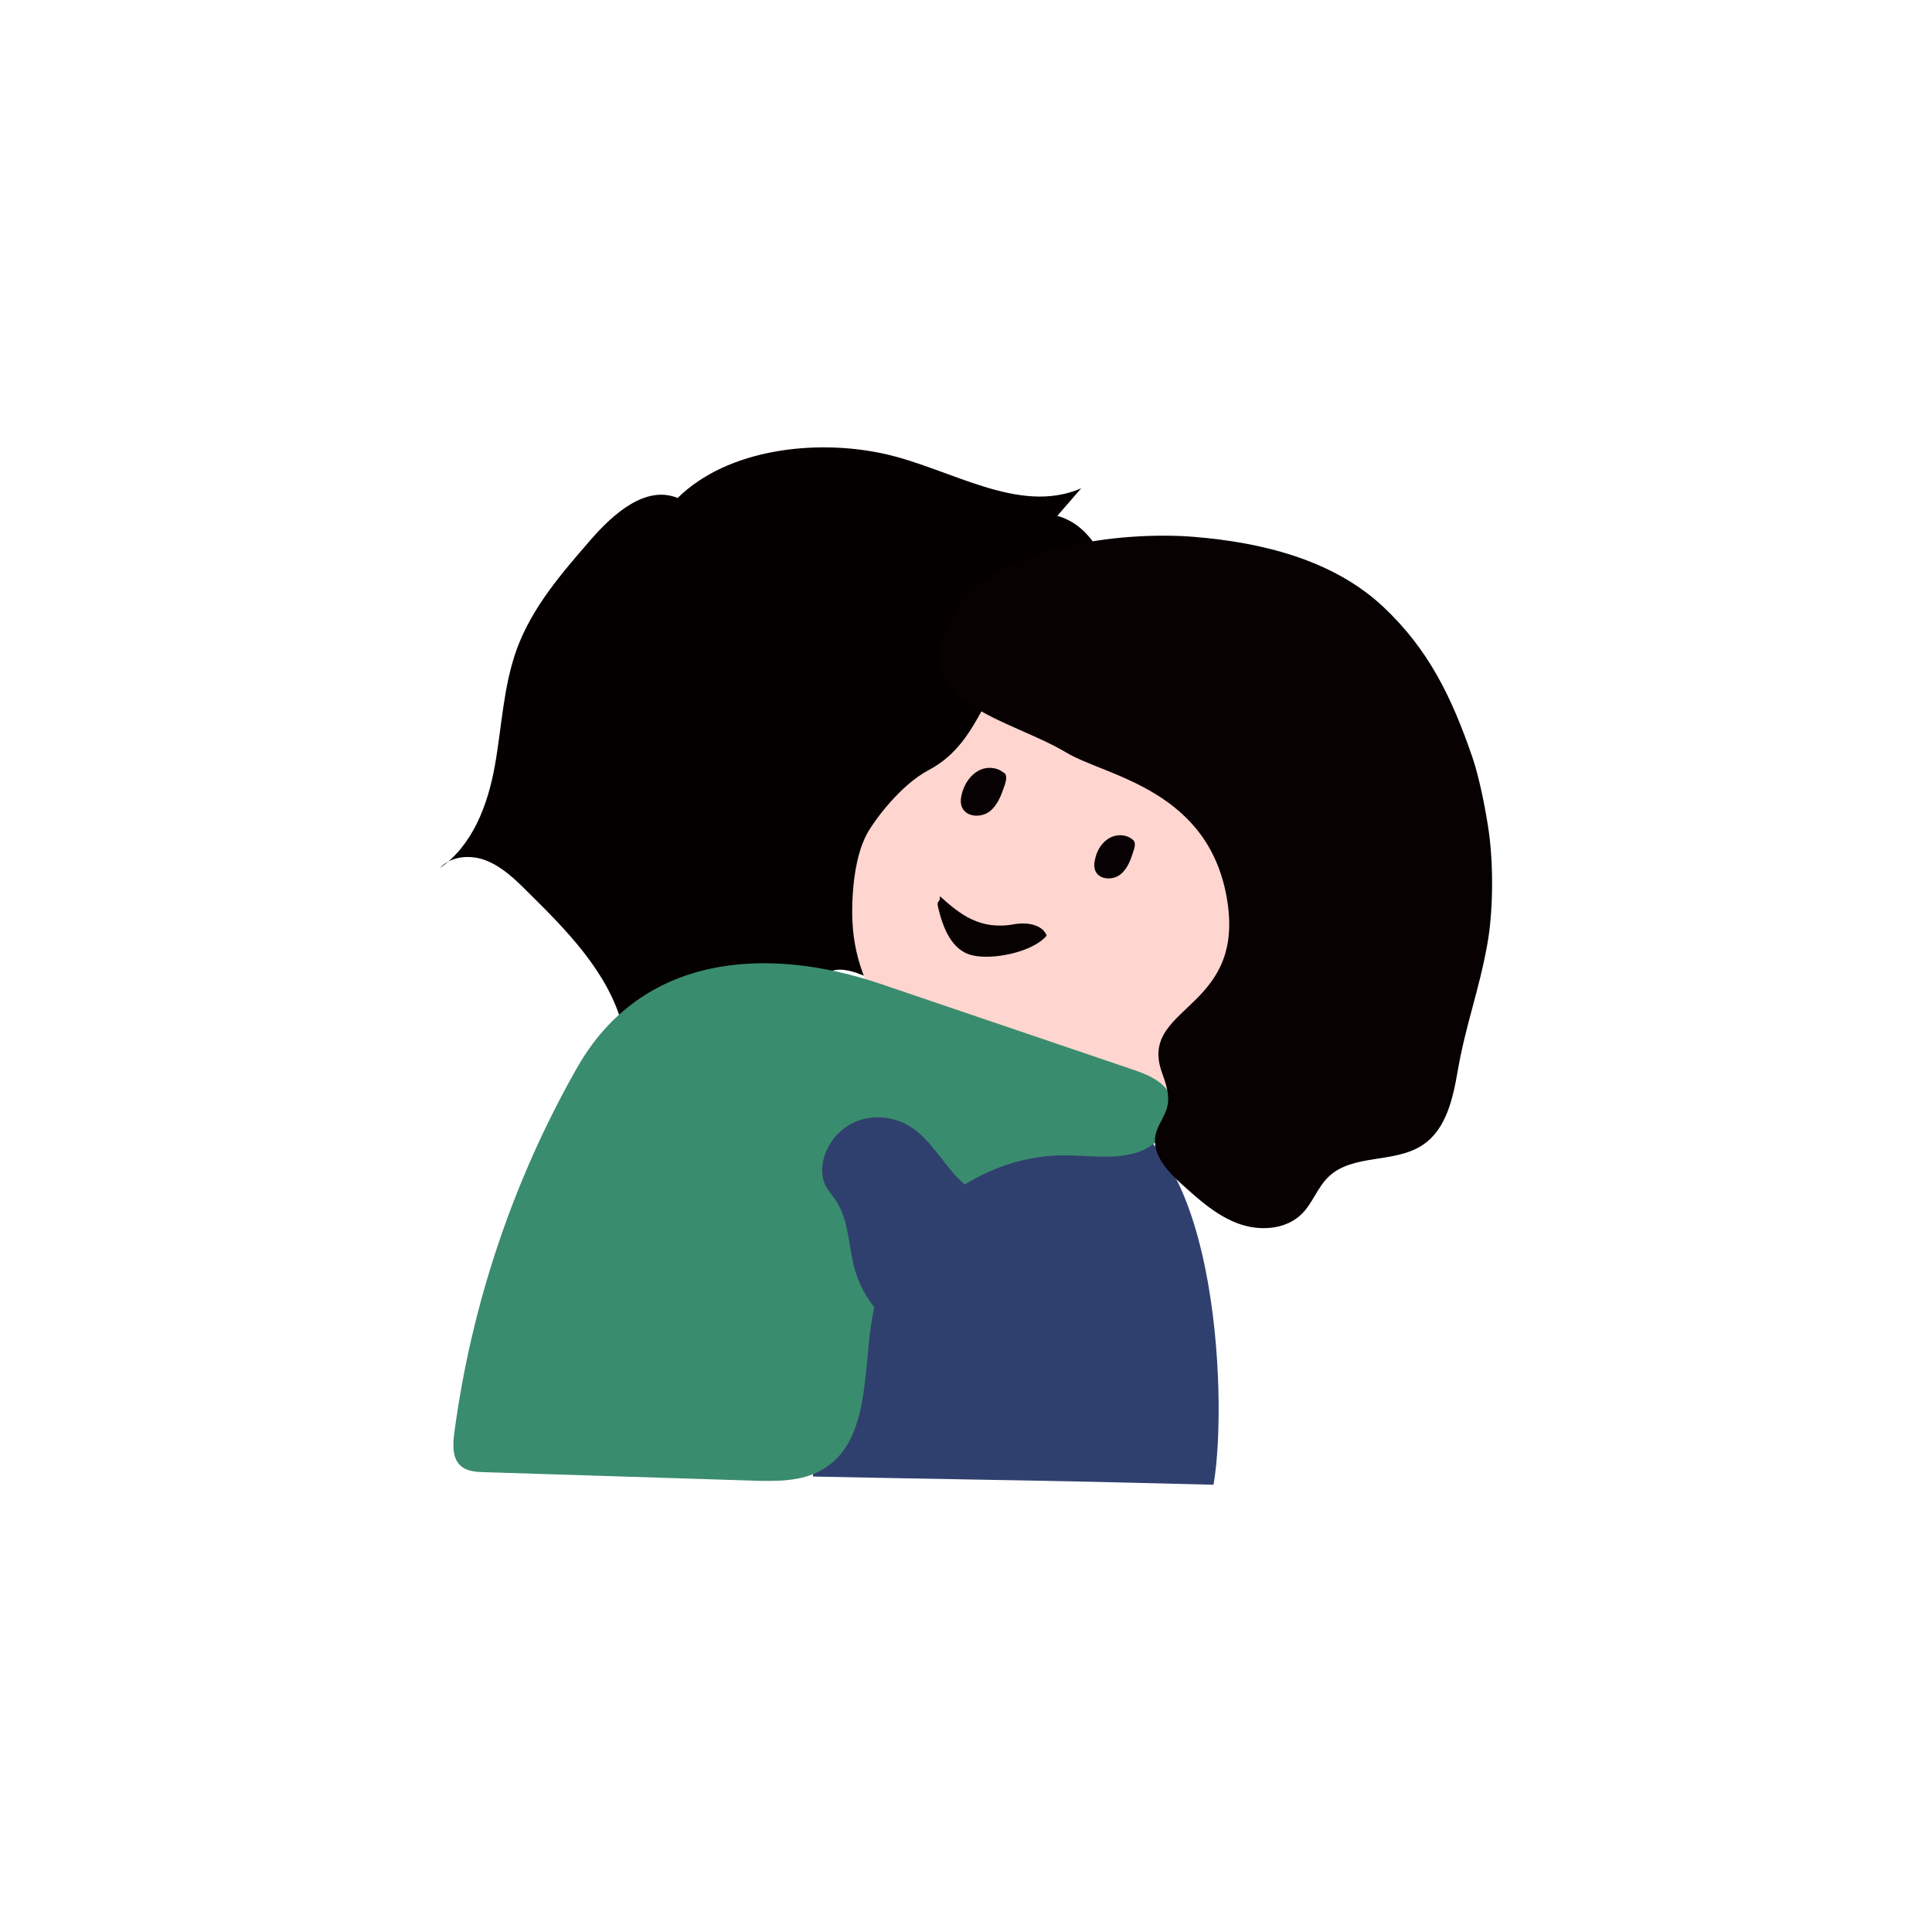 <?xml version="1.0" standalone="no"?><!DOCTYPE svg PUBLIC "-//W3C//DTD SVG 1.1//EN" "http://www.w3.org/Graphics/SVG/1.1/DTD/svg11.dtd"><svg height="800" node-id="1" sillyvg="true" template-height="800" template-width="800" version="1.1" viewBox="0 0 800 800" width="800" xmlns="http://www.w3.org/2000/svg" xmlns:xlink="http://www.w3.org/1999/xlink"><defs node-id="29"></defs><g node-id="54"><path d="M 257.70 424.50 C 251.60 402.20 234.40 385.00 218.00 368.80 C 213.10 363.90 207.90 359.00 201.50 356.40 C 195.10 353.80 186.90 354.30 182.20 359.40 C 195.70 350.10 202.00 333.30 204.90 317.10 C 207.80 300.90 208.40 284.20 214.00 268.80 C 220.30 251.50 232.60 237.30 244.70 223.40 C 254.00 212.70 267.40 200.80 280.60 206.20 C 301.30 185.80 337.80 181.70 366.10 187.90 C 393.70 194.00 421.80 213.40 447.70 202.20 C 444.40 206.00 441.10 209.80 437.80 213.60 C 454.70 218.30 460.80 238.60 464.10 255.80 C 472.30 297.80 479.00 345.30 453.60 379.70 C 432.90 407.70 392.10 418.80 360.10 405.00 C 353.90 402.30 345.90 399.20 341.30 404.10 C 339.30 406.20 338.60 409.40 336.20 411.00 C 331.10 414.30 325.60 407.70 320.00 405.30 C 314.10 402.70 307.40 405.00 301.40 407.30 C 286.60 413.10 272.50 418.70 257.70 424.50 Z" fill="#040000" fill-rule="nonzero" group-id="1" node-id="36" stroke="none" target-height="242.8" target-width="296.8" target-x="182.2" target-y="181.7"></path><path d="M 384.50 318.90 C 372.80 325.10 362.50 339.30 359.60 344.20 C 355.30 351.40 353.60 362.00 353.10 370.40 C 352.10 386.90 354.20 400.30 364.80 418.90 C 373.80 434.70 390.50 445.10 407.90 450.30 C 425.40 455.50 443.80 456.30 462.00 456.90 C 477.20 457.50 496.70 455.20 501.00 440.60 C 506.30 444.90 514.80 441.70 518.40 436.00 C 522.00 430.30 522.10 423.00 521.80 416.30 C 520.10 381.00 511.20 345.70 492.80 315.50 C 483.30 299.90 470.50 285.20 453.30 279.00 C 402.30 260.60 416.00 302.20 384.50 318.90 Z" fill="#ffd5cf" fill-rule="nonzero" group-id="1" node-id="38" stroke="none" target-height="196.9" target-width="170" target-x="352.1" target-y="260.6"></path><path d="M 502.50 614.80 C 486.10 614.40 469.60 614.00 453.20 613.60 C 421.30 612.90 368.70 612.10 336.70 611.40 C 334.20 592.10 353.80 572.50 354.10 553.00 C 354.50 525.00 359.30 494.00 381.20 476.50 C 400.50 461.00 427.50 460.70 452.30 461.20 C 503.50 462.10 508.80 578.40 502.50 614.80 Z" fill="#30406e" fill-rule="nonzero" group-id="1" node-id="40" stroke="none" target-height="154.1" target-width="174.6" target-x="334.2" target-y="460.7"></path><path d="M 364.60 407.40 C 399.20 419.20 433.90 430.90 468.50 442.70 C 474.80 444.80 481.60 447.50 484.60 453.40 C 489.20 462.60 481.00 473.90 471.20 477.10 C 461.40 480.30 450.80 478.40 440.50 478.40 C 403.10 478.40 367.90 508.00 361.30 544.80 C 357.20 567.90 360.50 597.30 340.10 608.80 C 331.70 613.50 321.50 613.40 311.80 613.10 C 274.80 611.90 237.80 610.80 200.70 609.60 C 197.20 609.50 193.30 609.30 190.70 606.90 C 187.20 603.70 187.50 598.20 188.10 593.50 C 195.10 540.50 212.40 488.90 238.80 442.40 C 265.60 394.90 317.60 391.50 364.60 407.40 Z" fill="#3a8c6e" fill-rule="nonzero" group-id="1" node-id="42" stroke="none" target-height="222" target-width="302" target-x="187.2" target-y="391.5"></path><path d="M 494.40 222.30 C 522.60 224.60 551.90 231.80 572.60 251.10 C 591.70 269.00 601.20 288.90 609.70 313.60 C 612.60 322.00 615.40 336.30 616.60 345.20 C 618.40 358.80 618.30 377.30 615.90 390.80 C 612.50 410.00 606.90 424.30 603.60 443.50 C 601.60 455.00 598.80 467.70 589.10 474.10 C 577.50 481.90 560.00 477.60 550.00 487.40 C 545.50 491.80 543.50 498.20 539.10 502.60 C 532.40 509.30 521.40 509.90 512.60 506.60 C 503.70 503.30 496.50 496.80 489.50 490.50 C 483.40 485.00 476.80 477.90 478.50 469.90 C 479.40 465.70 482.50 462.20 483.40 458.00 C 484.40 453.40 482.80 448.70 481.20 444.30 C 471.10 416.60 515.00 418.80 508.30 373.70 C 501.30 326.80 457.90 321.50 441.50 311.60 C 417.60 297.30 375.80 291.50 393.70 256.50 C 409.70 225.60 465.00 219.90 494.40 222.30 Z" fill="#070102" fill-rule="nonzero" group-id="1" node-id="44" stroke="none" target-height="290" target-width="242.6" target-x="375.8" target-y="219.9"></path><path d="M 416.30 320.70 C 413.70 317.70 408.90 317.20 405.40 319.00 C 401.90 320.80 399.50 324.40 398.40 328.20 C 397.80 330.30 397.50 332.70 398.50 334.60 C 400.50 338.50 406.50 338.60 409.90 335.90 C 413.30 333.20 414.80 328.70 416.20 324.60 C 416.70 322.90 417.10 320.60 415.50 319.80" fill="#080103" fill-rule="nonzero" group-id="1" node-id="46" stroke="none" target-height="21.4" target-width="19.6" target-x="397.5" target-y="317.2"></path><path d="M 469.60 348.30 C 467.30 345.60 463.00 345.20 459.80 346.80 C 456.60 348.40 454.50 351.60 453.60 355.10 C 453.10 357.00 452.80 359.10 453.70 360.90 C 455.50 364.40 460.90 364.50 463.90 362.10 C 467.00 359.70 468.30 355.70 469.50 351.90 C 470.00 350.40 470.30 348.40 468.90 347.60" fill="#080103" fill-rule="nonzero" group-id="1" node-id="48" stroke="none" target-height="19.3" target-width="17.5" target-x="452.8" target-y="345.2"></path><path d="M 399.50 490.50 C 391.00 483.30 386.10 472.10 376.60 466.30 C 369.80 462.20 361.00 461.40 353.80 464.70 C 346.60 467.90 341.20 475.20 340.50 483.10 C 340.30 485.60 340.60 488.20 341.60 490.50 C 342.70 492.80 344.50 494.70 345.90 496.80 C 351.60 505.00 351.20 515.80 353.90 525.50 C 360.90 550.40 388.80 565.10 414.60 564.00 C 422.70 563.60 431.20 561.80 437.20 556.20 C 440.30 553.20 442.50 549.40 444.20 545.50 C 449.10 534.10 451.80 510.40 440.90 500.90 C 430.10 491.40 413.10 502.00 399.50 490.50 Z" fill="#30406e" fill-rule="nonzero" group-id="1" node-id="50" stroke="none" target-height="103.7" target-width="111.5" target-x="340.3" target-y="461.4"></path><path d="M 389.20 371.10 C 389.30 374.20 387.70 372.50 388.40 375.50 C 390.40 384.10 394.00 393.60 402.70 395.60 C 411.30 397.60 427.80 394.20 433.40 387.40 C 431.60 382.70 425.00 381.80 420.00 382.70 C 405.80 385.30 397.50 378.60 389.20 371.10" fill="#070102" fill-rule="nonzero" group-id="1" node-id="52" stroke="none" target-height="26.5" target-width="45.7" target-x="387.7" target-y="371.1"></path></g></svg>